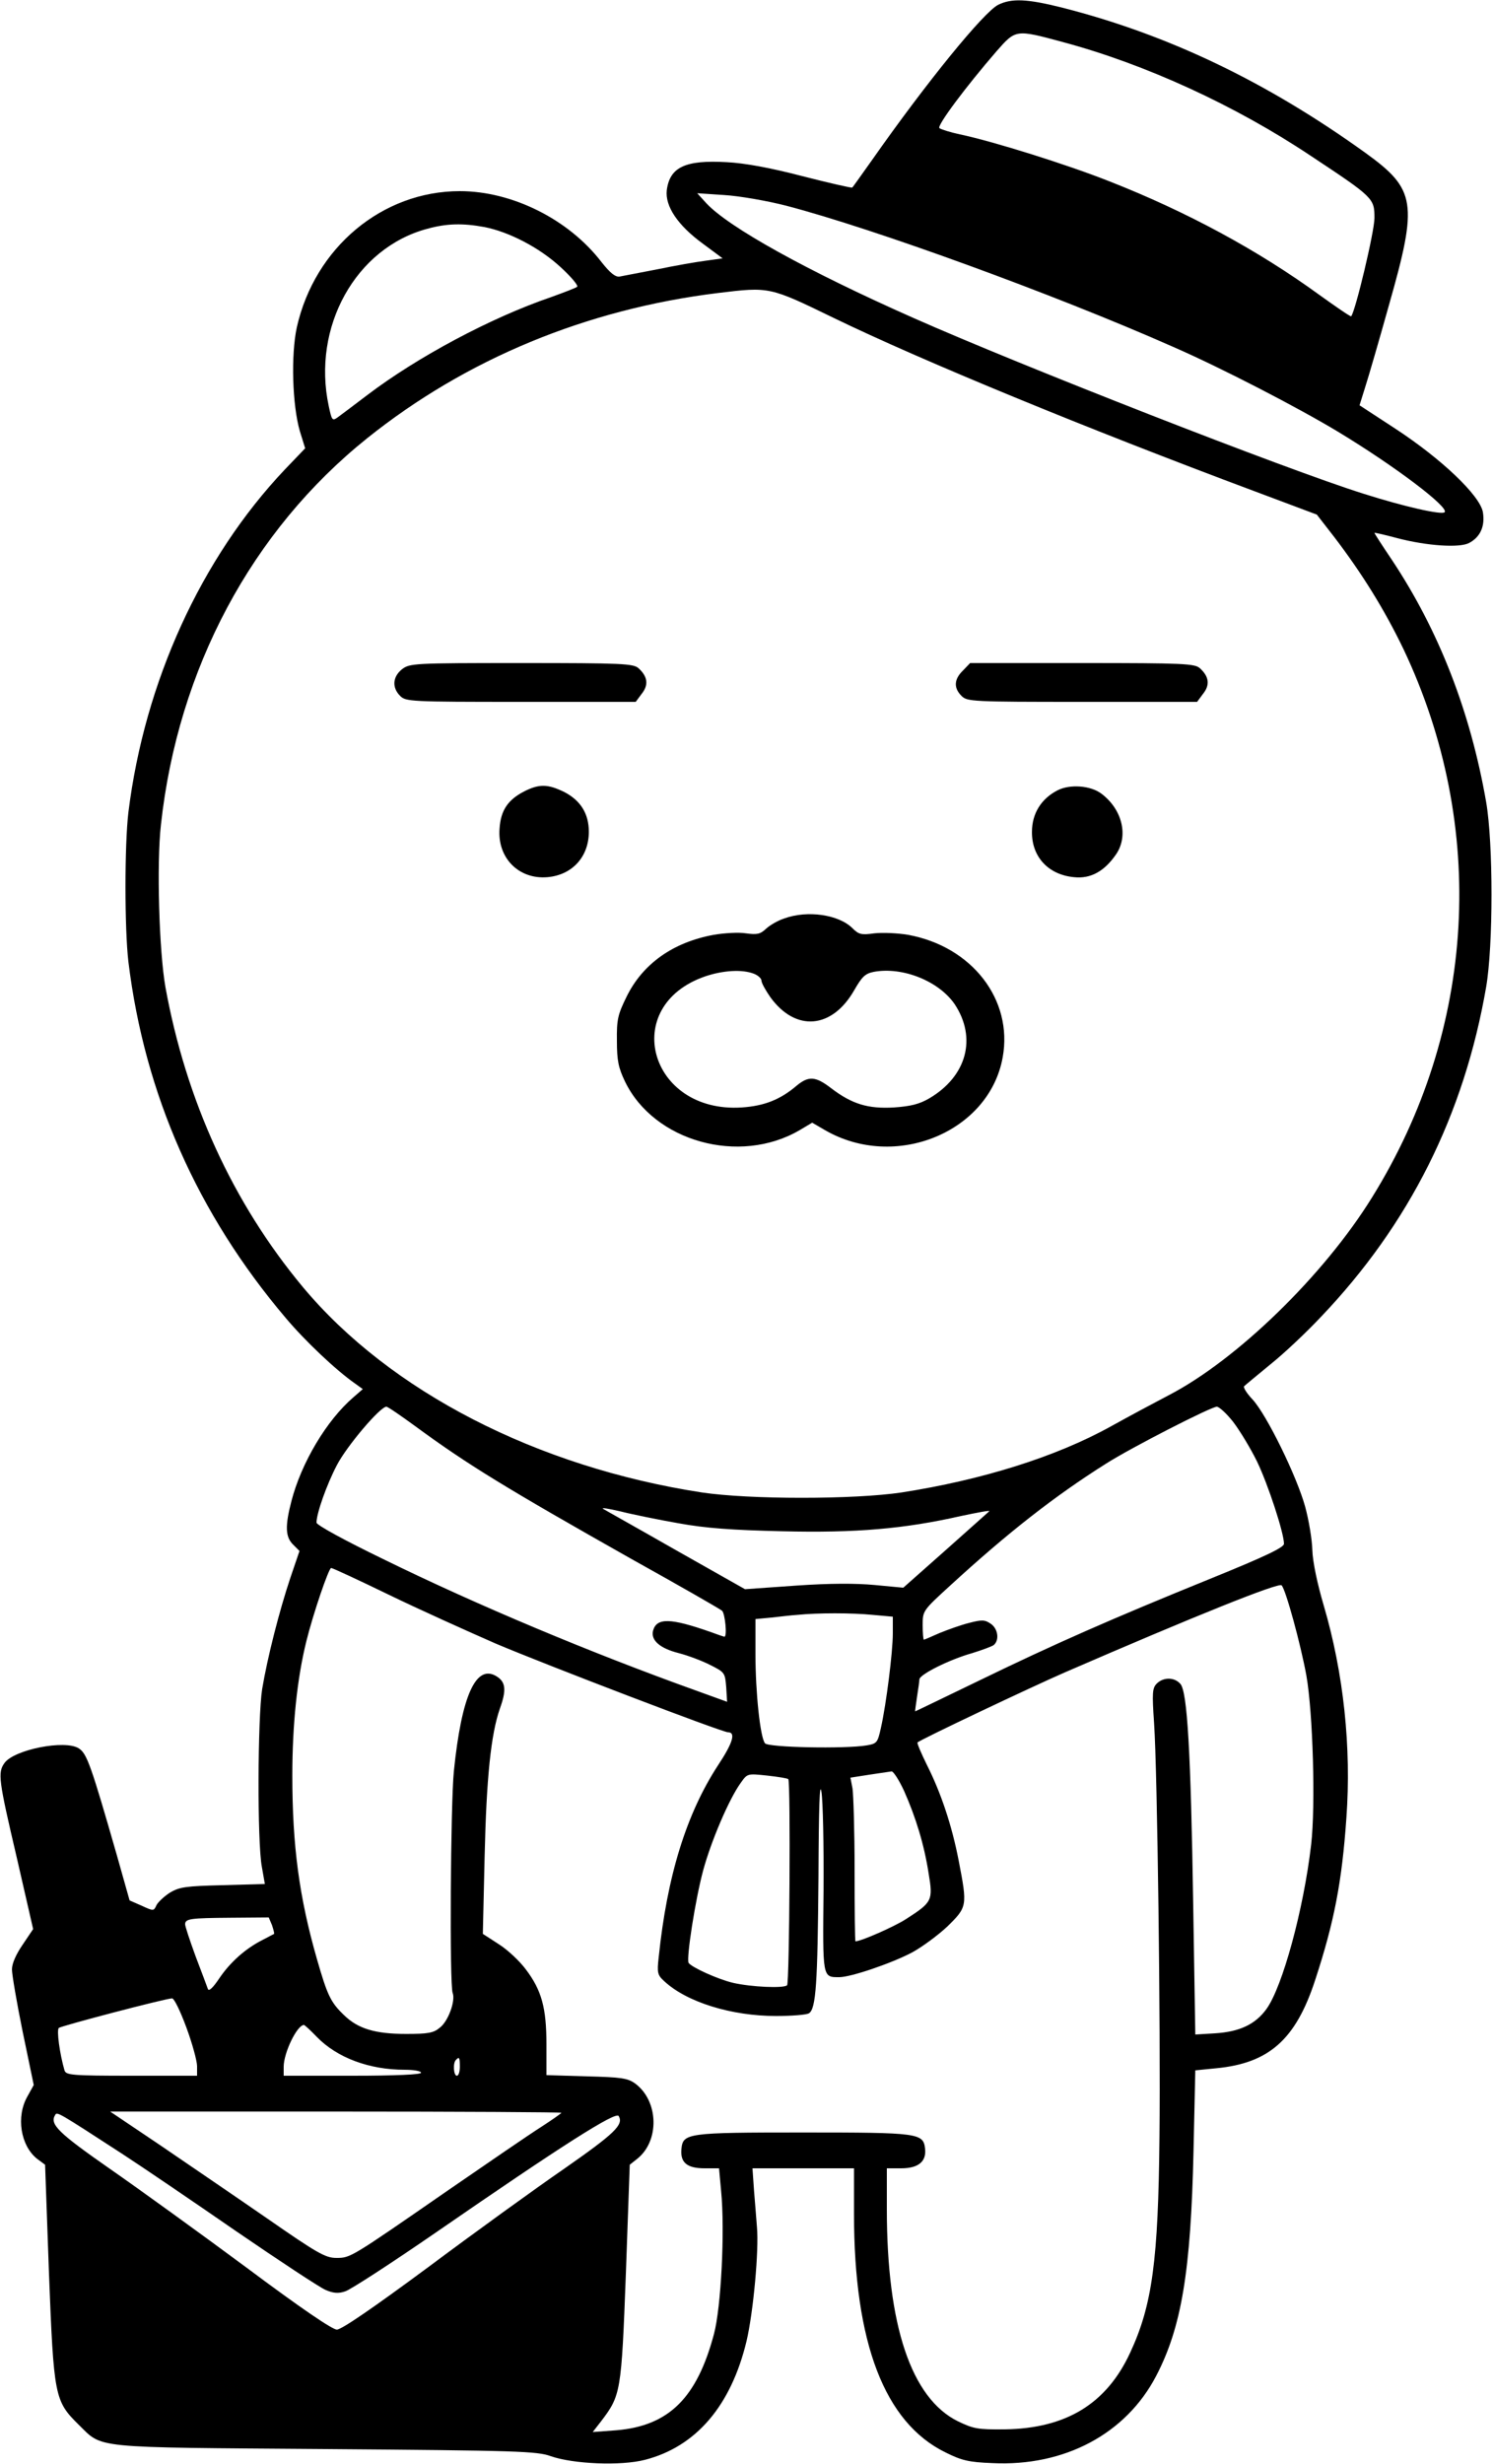 <?xml version="1.0" standalone="no"?>
<!DOCTYPE svg PUBLIC "-//W3C//DTD SVG 20010904//EN"
 "http://www.w3.org/TR/2001/REC-SVG-20010904/DTD/svg10.dtd">
<svg version="1.0" xmlns="http://www.w3.org/2000/svg"
 width="500pt" height="825pt" viewBox="0 0 500 825"
 preserveAspectRatio="xMidYMid meet">

<g transform="translate(0,825) scale(0.1,-0.1)"
fill="#000000" stroke="none">
<path d="M3343 8234 c-48 -24 -239 -258 -422 -519 -35 -49 -65 -92 -67 -93 -1
-2 -76 15 -166 38 -107 28 -194 44 -254 47 -138 8 -191 -16 -201 -94 -6 -53
36 -117 121 -179 l66 -49 -57 -8 c-32 -4 -105 -17 -163 -29 -58 -11 -114 -22
-125 -24 -14 -2 -31 11 -61 49 -110 143 -299 237 -474 237 -260 0 -486 -189
-546 -456 -20 -93 -15 -260 10 -347 l18 -58 -69 -72 c-279 -295 -469 -710
-523 -1147 -13 -108 -13 -390 0 -500 54 -443 231 -844 527 -1193 64 -76 167
-174 233 -220 l25 -18 -31 -27 c-90 -77 -175 -220 -208 -348 -22 -84 -20 -120
5 -145 l22 -22 -31 -91 c-37 -111 -76 -264 -94 -371 -15 -95 -17 -512 -1 -596
l10 -57 -141 -4 c-124 -3 -145 -6 -177 -25 -20 -13 -40 -32 -45 -42 -9 -20
-10 -20 -49 -2 l-41 18 -42 149 c-87 303 -101 343 -128 360 -46 30 -217 -4
-249 -49 -23 -32 -20 -56 41 -316 l55 -240 -35 -52 c-22 -32 -36 -63 -36 -83
0 -17 16 -111 36 -209 l37 -178 -21 -38 c-39 -68 -23 -165 32 -209 l27 -20 13
-364 c16 -412 19 -427 99 -506 83 -81 35 -76 827 -82 643 -5 709 -7 755 -24
75 -26 234 -33 315 -12 171 44 288 181 340 397 23 98 42 306 35 382 -2 29 -7
85 -10 125 l-5 72 170 0 170 0 0 -152 c0 -432 102 -699 306 -799 54 -27 78
-33 157 -36 242 -12 448 98 549 292 85 163 116 351 125 751 l6 272 70 7 c177
17 266 96 331 294 64 195 90 329 105 544 17 236 -9 484 -76 712 -21 71 -37
146 -38 185 -1 36 -12 101 -24 145 -28 102 -129 308 -176 359 -20 21 -33 42
-28 45 4 4 44 37 89 74 45 36 120 107 167 157 297 311 480 677 554 1105 24
140 24 481 0 620 -53 304 -159 575 -316 811 -33 49 -59 89 -58 90 1 1 36 -7
77 -18 100 -26 208 -33 240 -16 38 20 54 57 46 104 -11 56 -138 177 -292 278
l-121 79 19 61 c11 34 47 158 80 276 97 341 90 386 -79 508 -332 239 -663 397
-1018 487 -116 29 -167 31 -212 9z m217 -125 c276 -74 577 -212 830 -381 210
-139 213 -142 213 -208 0 -45 -64 -313 -78 -329 -2 -2 -50 31 -107 72 -205
149 -443 278 -703 380 -141 56 -390 134 -500 157 -33 7 -64 17 -69 21 -9 8 88
138 191 257 65 74 64 74 223 31z m-926 -548 c294 -77 896 -296 1294 -472 165
-72 421 -205 552 -284 192 -116 374 -254 358 -270 -9 -10 -137 19 -272 62
-258 81 -1145 428 -1506 588 -357 158 -620 304 -695 385 l-30 33 90 -6 c50 -3
143 -19 209 -36z m-1013 -71 c84 -16 187 -70 257 -135 35 -32 59 -61 55 -65
-4 -4 -44 -19 -88 -35 -202 -69 -448 -201 -614 -327 -45 -34 -91 -69 -101 -76
-17 -12 -19 -9 -29 38 -57 265 90 530 330 594 65 18 119 19 190 6z m1170 -304
c297 -144 846 -370 1411 -581 l208 -78 59 -76 c93 -122 168 -243 231 -374 282
-594 244 -1274 -105 -1836 -162 -262 -453 -544 -680 -662 -44 -23 -132 -70
-195 -105 -184 -102 -431 -179 -700 -221 -160 -24 -510 -24 -670 0 -552 85
-1044 338 -1336 688 -234 281 -391 624 -460 1004 -21 119 -30 412 -15 544 57
522 304 984 691 1294 331 265 734 432 1175 486 172 21 172 21 386 -83z m-1402
-3710 c177 -130 303 -207 726 -446 160 -89 296 -167 303 -173 10 -8 18 -87 8
-87 -2 0 -23 7 -47 16 -134 47 -180 48 -192 4 -8 -32 23 -59 86 -75 31 -8 79
-26 106 -40 48 -24 49 -26 53 -73 l3 -50 -105 38 c-351 126 -731 285 -1047
440 -132 64 -223 114 -223 122 0 31 34 127 68 192 33 64 145 196 166 196 5 0
47 -29 95 -64z m2741 13 c22 -29 58 -88 80 -133 37 -77 90 -239 90 -275 0 -12
-62 -42 -242 -115 -340 -138 -530 -222 -777 -342 -118 -57 -215 -104 -216
-104 -1 0 2 21 6 48 4 26 8 53 8 59 1 17 102 67 177 88 32 10 65 22 72 27 20
17 14 56 -11 72 -19 13 -30 13 -72 2 -28 -7 -72 -23 -99 -34 -27 -12 -50 -22
-52 -22 -2 0 -4 22 -4 48 0 49 0 49 93 134 192 176 349 299 522 408 85 54 351
190 370 190 8 0 33 -23 55 -51z m-1859 -339 c93 -17 180 -23 349 -27 247 -6
408 8 598 51 57 12 99 20 95 16 -4 -4 -71 -63 -148 -132 l-140 -124 -95 9
c-64 6 -150 6 -265 -2 l-170 -12 -230 130 c-126 72 -237 134 -245 139 -8 5 17
1 56 -8 39 -10 127 -28 195 -40z m-970 -239 c101 -49 263 -122 359 -164 170
-72 758 -297 778 -297 27 0 16 -36 -33 -110 -106 -162 -171 -371 -199 -643 -6
-52 -4 -60 18 -80 76 -71 226 -117 375 -117 53 0 102 4 110 9 24 15 29 100 32
456 1 239 4 324 10 285 5 -30 8 -178 7 -328 -3 -297 -4 -292 53 -292 38 0 174
46 244 83 33 18 86 57 118 87 66 65 67 68 38 218 -23 120 -60 230 -107 323
-19 39 -34 73 -31 75 8 9 382 186 492 234 438 190 717 302 727 292 14 -14 64
-198 83 -302 22 -125 31 -436 16 -566 -25 -216 -96 -477 -150 -551 -37 -51
-90 -76 -172 -81 l-66 -4 -7 433 c-8 518 -20 716 -43 741 -20 23 -57 23 -79 1
-15 -15 -16 -31 -9 -133 11 -164 22 -1018 18 -1385 -4 -413 -24 -563 -98 -722
-79 -171 -214 -254 -420 -257 -91 -1 -105 2 -157 27 -156 77 -238 320 -238
710 l0 137 48 0 c58 0 85 23 80 66 -6 52 -21 54 -408 54 -391 0 -403 -2 -408
-56 -4 -45 19 -64 78 -64 l48 0 7 -76 c13 -133 0 -389 -24 -479 -57 -214 -151
-307 -326 -322 l-80 -6 28 36 c66 87 68 96 83 494 l13 365 24 19 c77 60 73
195 -6 253 -25 18 -46 21 -163 24 l-134 4 0 103 c0 122 -16 181 -69 251 -20
27 -60 65 -90 84 l-54 35 6 260 c6 262 21 408 51 494 22 61 20 88 -9 107 -70
46 -119 -61 -145 -316 -11 -109 -15 -716 -4 -743 10 -26 -15 -95 -43 -116 -21
-18 -40 -21 -113 -21 -103 0 -161 17 -208 63 -45 43 -56 67 -91 189 -59 206
-82 378 -82 613 0 170 16 325 47 450 23 93 75 245 83 245 5 0 91 -40 192 -89z
m1622 -68 l67 -6 0 -56 c0 -62 -22 -237 -40 -317 -11 -49 -13 -52 -48 -58 -72
-12 -329 -7 -340 7 -16 19 -32 170 -32 298 l0 118 53 5 c28 3 68 8 87 9 66 7
185 7 253 0z m105 -590 c39 -88 67 -179 82 -276 15 -90 12 -96 -75 -152 -40
-26 -152 -75 -170 -75 -2 0 -3 107 -3 238 0 132 -4 255 -7 274 l-7 36 64 10
c34 5 68 10 74 11 6 0 25 -29 42 -66z m-388 40 c8 -8 4 -682 -4 -690 -11 -11
-120 -6 -181 8 -51 12 -139 52 -149 67 -8 14 22 210 49 310 26 96 86 238 126
293 22 31 22 31 88 24 36 -4 68 -9 71 -12z m-1729 -489 c5 -15 8 -28 7 -29 -2
-1 -19 -10 -38 -20 -58 -29 -109 -75 -145 -128 -22 -33 -36 -46 -39 -36 -3 8
-21 57 -41 109 -19 52 -35 100 -35 107 0 19 18 21 153 22 l127 1 11 -26z
m-287 -342 c20 -54 36 -113 36 -130 l0 -32 -219 0 c-201 0 -220 2 -225 18 -16
55 -27 135 -19 142 8 7 355 98 379 99 7 1 28 -43 48 -97z m437 -32 c68 -70
176 -110 294 -110 30 0 55 -4 55 -10 0 -6 -83 -10 -230 -10 l-230 0 0 30 c0
47 45 140 68 140 2 0 22 -18 43 -40z m479 -100 c0 -16 -4 -30 -10 -30 -11 0
-14 43 -3 53 11 12 13 8 13 -23z m-1130 -292 c63 -41 234 -157 380 -258 146
-100 281 -189 300 -197 25 -11 43 -13 66 -5 17 5 154 94 305 198 420 290 602
406 611 389 17 -29 -13 -58 -182 -176 -96 -66 -302 -215 -456 -330 -184 -136
-290 -209 -306 -209 -15 0 -121 72 -303 208 -154 114 -360 263 -458 331 -172
120 -202 149 -182 180 6 11 11 8 225 -131z m1470 138 c0 -2 -30 -23 -67 -47
-38 -24 -178 -120 -313 -213 -328 -227 -326 -226 -374 -226 -36 0 -64 16 -231
132 -104 72 -266 182 -358 245 l-168 113 755 0 c416 0 756 -2 756 -4z"/>
<path d="M1346 6009 c-31 -25 -34 -61 -6 -89 19 -19 33 -20 404 -20 l385 0 20
27 c24 30 20 58 -11 86 -18 15 -52 17 -393 17 -362 0 -373 -1 -399 -21z"/>
<path d="M3225 6005 c-30 -29 -32 -58 -5 -85 19 -19 33 -20 404 -20 l385 0 20
27 c24 30 20 58 -11 86 -18 15 -52 17 -395 17 l-374 0 -24 -25z"/>
<path d="M1755 5600 c-54 -28 -78 -63 -82 -124 -8 -98 64 -171 160 -163 83 7
139 68 139 152 0 61 -28 105 -82 133 -55 27 -84 28 -135 2z"/>
<path d="M3542 5604 c-55 -28 -86 -78 -86 -139 -1 -84 55 -144 141 -152 56 -6
102 20 141 77 42 62 20 151 -50 203 -36 27 -105 32 -146 11z"/>
<path d="M2627 5175 c-22 -7 -49 -23 -62 -35 -19 -18 -30 -20 -67 -15 -24 4
-73 1 -108 -5 -136 -25 -238 -97 -292 -208 -29 -59 -33 -76 -32 -147 0 -66 5
-90 27 -136 97 -201 383 -281 585 -163 l42 25 43 -25 c235 -136 550 -7 595
244 35 193 -103 371 -317 410 -35 6 -86 8 -113 5 -43 -6 -52 -4 -73 17 -46 46
-151 61 -228 33z m-103 -185 c14 -5 26 -16 26 -23 0 -8 14 -33 30 -56 85 -117
207 -106 281 24 26 45 36 55 65 61 97 18 218 -31 271 -108 75 -113 41 -241
-84 -315 -34 -20 -63 -27 -119 -31 -87 -5 -140 11 -210 64 -53 41 -76 42 -116
9 -55 -47 -109 -68 -184 -73 -310 -20 -410 340 -122 439 59 20 123 24 162 9z"/>
</g>
</svg>
